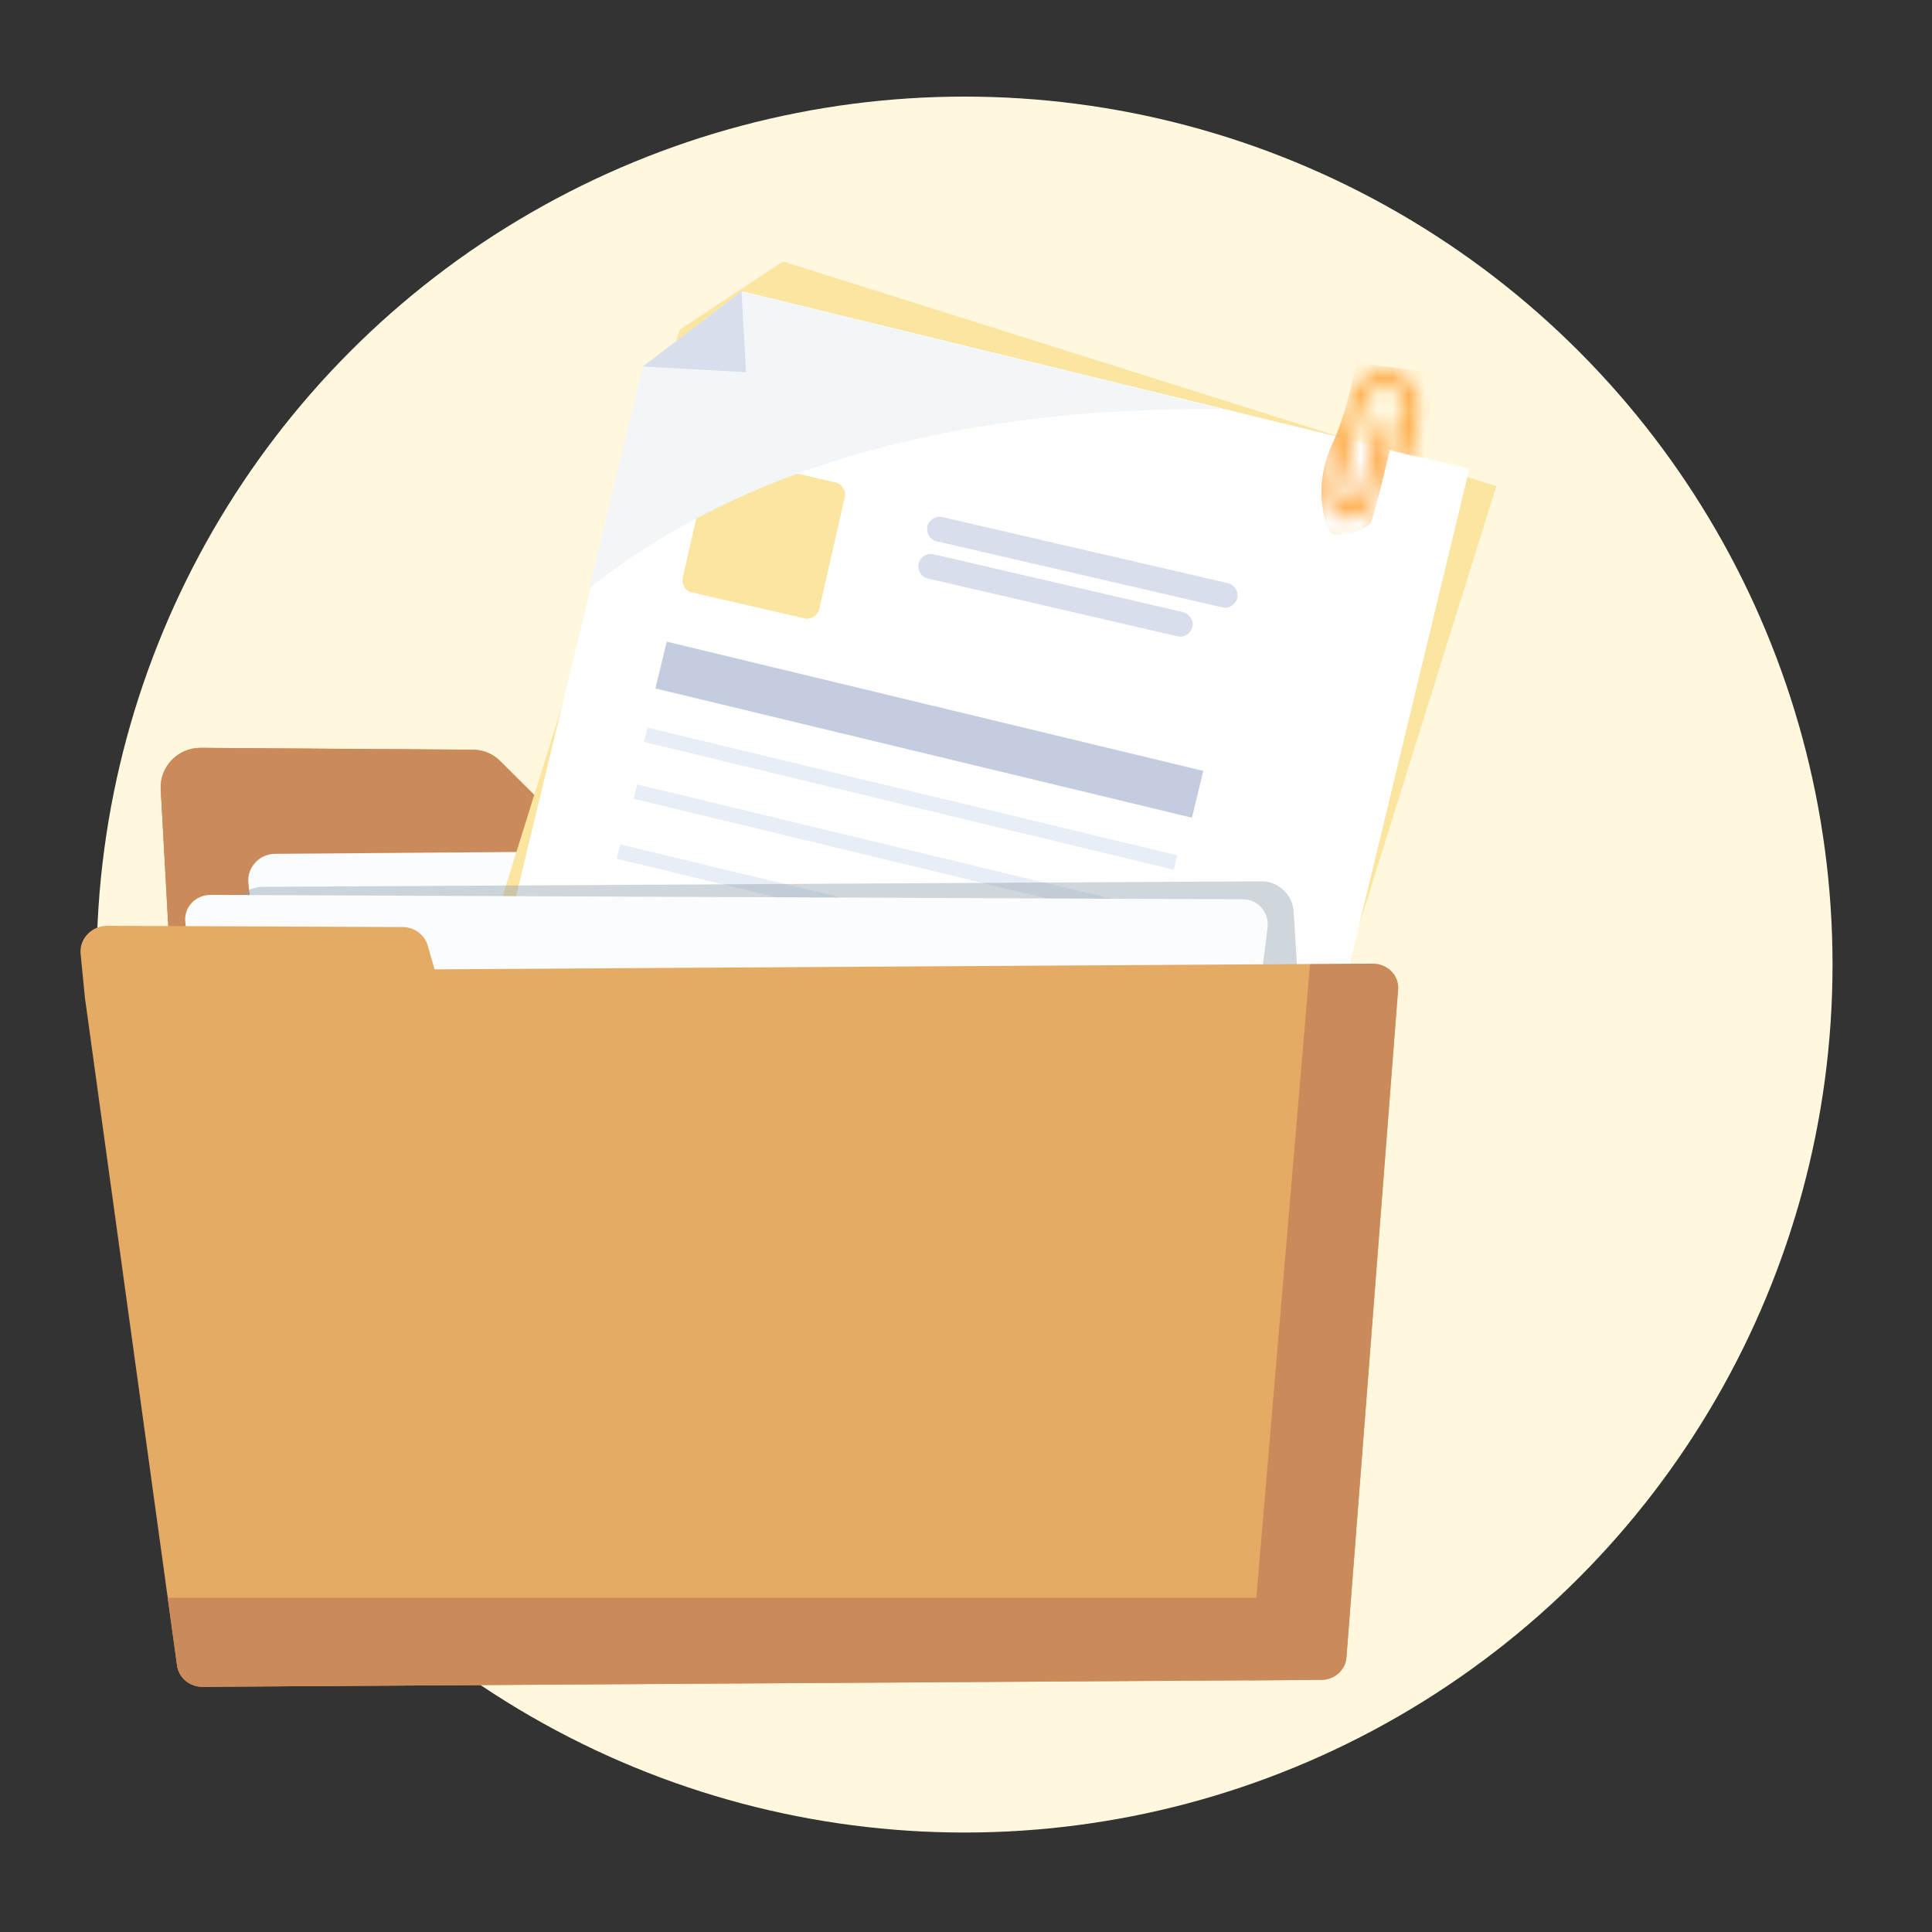 <svg width="120" height="120" viewBox="0 0 120 120" fill="none" xmlns="http://www.w3.org/2000/svg">
<rect x="0" y="0" width="120" height="120" fill="#333333" stroke="none"/>
<circle cx="59.911" cy="59.911" r="53.911" fill="#FFF8DF"/>
<path d="M9.983 49.037L11.982 85.291C12.06 86.585 13.119 87.604 14.412 87.604L79.671 88.035C81.043 88.035 82.14 86.938 82.14 85.605L82.336 57.385C82.336 56.013 81.239 54.916 79.906 54.916H39.771C39.105 54.916 38.517 54.641 38.046 54.21L31.07 47.273C30.599 46.803 30.012 46.567 29.345 46.567L12.452 46.45C11.041 46.45 9.905 47.626 9.983 49.037Z" fill="#CD8C5D"/>
<path d="M9.983 49.037L11.982 85.291C12.06 86.585 13.119 87.604 14.412 87.604L79.671 88.035C81.043 88.035 82.14 86.938 82.14 85.605L82.336 57.385C82.336 56.013 81.239 54.916 79.906 54.916H39.771C39.105 54.916 38.517 54.641 38.046 54.21L31.07 47.273C30.599 46.803 30.012 46.567 29.345 46.567L12.452 46.45C11.041 46.45 9.905 47.626 9.983 49.037Z" fill="#CB8A5A"/>
<path d="M19.311 89.681C18.527 83.763 16.137 61.461 15.431 54.877C15.314 53.897 16.097 53.035 17.077 53.035L81.043 52.525C82.061 52.525 82.845 53.387 82.728 54.406L78.142 91.053C78.025 91.915 77.28 92.542 76.418 92.542L20.918 91.131C20.095 91.092 19.429 90.504 19.311 89.681Z" fill="#FAFCFD"/>
<path d="M92.939 30.199L48.633 16.238L42.212 20.481L24.168 78.215L73.119 93.651L92.939 30.199Z" fill="#FAE5A1"/>
<path d="M91.264 29.12L46.136 18.102L40.008 22.757L25.798 81.553L75.658 93.737L91.264 29.12Z" fill="white"/>
<path d="M51.736 30.71L44.769 29.106L43.19 36.045L50.157 37.649L51.736 30.71Z" fill="#FAE5A1"/>
<path d="M51.378 32.261L44.108 32.009L44.746 29.111L51.754 30.701L51.378 32.261Z" fill="#FAE5A1"/>
<path d="M42.81 36.743C42.503 36.586 42.338 36.221 42.41 35.872L43.99 28.934C44.091 28.53 44.514 28.255 44.919 28.358L51.886 29.962C52.081 29.992 52.263 30.12 52.373 30.317C52.498 30.486 52.525 30.71 52.467 30.891L50.887 37.829C50.786 38.233 50.364 38.508 49.958 38.405L42.992 36.801C42.922 36.8 42.866 36.772 42.81 36.743Z" fill="#FAE5A1"/>
<path d="M58.002 33.563C57.695 33.406 57.53 33.041 57.602 32.692C57.703 32.288 58.126 32.014 58.532 32.116L76.269 36.221C76.674 36.323 76.951 36.746 76.85 37.15C76.749 37.554 76.326 37.828 75.921 37.726L58.184 33.621C58.114 33.62 58.058 33.592 58.002 33.563Z" fill="#D8DEEB"/>
<path d="M57.452 35.875C57.145 35.718 56.979 35.353 57.052 35.005C57.153 34.601 57.575 34.326 57.981 34.429L73.48 38.018C73.886 38.121 74.163 38.543 74.062 38.947C73.96 39.351 73.538 39.626 73.132 39.523L57.633 35.933C57.578 35.905 57.508 35.904 57.452 35.875Z" fill="#D8DEEB"/>
<path d="M74.738 47.882L41.413 39.854L40.709 42.761L74.034 50.789L74.738 47.882Z" fill="#C4CDDF"/>
<path d="M73.117 53.128L40.212 45.193L39.997 46.083L72.902 54.018L73.117 53.128Z" fill="#E7EEF6"/>
<path d="M72.48 56.658L39.575 48.723L39.36 49.613L72.265 57.548L72.48 56.658Z" fill="#E7EEF6"/>
<path d="M71.427 60.382L38.522 52.447L38.306 53.337L71.211 61.272L71.427 60.382Z" fill="#E7EEF6"/>
<path d="M56.513 61.6L37.271 56.896L37.055 57.786L56.297 62.49L56.513 61.6Z" fill="#E7EEF6"/>
<path d="M41.178 62.608L36.635 61.562L35.606 66.087L40.148 67.132L41.178 62.608Z" fill="#E8B974"/>
<path d="M35.377 66.547C35.177 66.444 35.069 66.206 35.116 65.979L36.146 61.456C36.212 61.192 36.487 61.013 36.752 61.08L41.293 62.126C41.421 62.145 41.539 62.229 41.611 62.357C41.693 62.467 41.71 62.613 41.672 62.731L40.642 67.255C40.577 67.518 40.301 67.697 40.037 67.63L35.495 66.585C35.459 66.566 35.413 66.565 35.377 66.547Z" fill="#E8B974"/>
<path d="M42.279 64.733C42.079 64.631 41.971 64.392 42.019 64.165C42.084 63.902 42.36 63.723 42.624 63.79L54.188 66.466C54.452 66.533 54.633 66.808 54.567 67.071C54.501 67.335 54.225 67.514 53.961 67.447L42.398 64.771C42.352 64.77 42.316 64.752 42.279 64.733Z" fill="#E8DAC4"/>
<path d="M41.949 66.232C41.749 66.129 41.641 65.891 41.688 65.664C41.754 65.401 42.03 65.222 42.294 65.289L52.398 67.629C52.663 67.696 52.843 67.971 52.778 68.234C52.712 68.498 52.436 68.677 52.172 68.61L42.067 66.27C42.022 66.269 41.985 66.251 41.949 66.232Z" fill="#E8DAC4"/>
<path d="M39.065 71.261L34.523 70.216L33.493 74.74L38.035 75.785L39.065 71.261Z" fill="#FCF3E2"/>
<path d="M33.266 75.201C33.066 75.099 32.958 74.861 33.006 74.634L34.036 70.11C34.102 69.847 34.377 69.668 34.641 69.735L39.183 70.781C39.311 70.8 39.429 70.884 39.501 71.012C39.582 71.122 39.599 71.268 39.562 71.386L38.532 75.909C38.466 76.173 38.191 76.352 37.926 76.285L33.385 75.239C33.339 75.239 33.303 75.22 33.266 75.201Z" fill="#BAAC9B"/>
<path d="M40.158 73.406C39.958 73.303 39.85 73.065 39.898 72.838C39.964 72.575 40.239 72.396 40.503 72.463L52.067 75.138C52.331 75.205 52.512 75.481 52.446 75.744C52.38 76.007 52.105 76.186 51.84 76.119L40.277 73.444C40.24 73.425 40.195 73.424 40.158 73.406Z" fill="#E8DAC4"/>
<path d="M39.827 74.904C39.627 74.802 39.519 74.564 39.566 74.337C39.632 74.073 39.908 73.894 40.172 73.961L50.276 76.301C50.541 76.368 50.721 76.644 50.656 76.907C50.59 77.17 50.314 77.349 50.05 77.282L39.945 74.942C39.9 74.942 39.863 74.923 39.827 74.904Z" fill="#E8DAC4"/>
<g style="mix-blend-mode:multiply">
<path d="M46.057 18.106L39.929 22.762L36.6 36.529C47.877 27.608 62.876 25.279 75.948 25.413L46.057 18.106Z" fill="#F3F6F8"/>
</g>
<path d="M39.929 22.762L46.339 23.119L46.057 18.106L39.929 22.762Z" fill="#D8DEEB"/>
<path d="M16.316 55.083C15.167 55.089 14.259 56.06 14.331 57.208L16.695 95.118C16.733 95.732 17.052 96.294 17.559 96.642L22.443 99.996C22.779 100.227 23.178 100.35 23.586 100.348L80.93 100.04C82.079 100.034 82.986 99.063 82.915 97.916L80.349 56.618C80.284 55.559 79.403 54.736 78.342 54.742L16.316 55.083Z" fill="#8798A7" fill-opacity="0.4"/>
<path d="M15.431 92.307C14.687 86.546 12.217 63.774 11.512 57.307C11.394 56.366 12.139 55.582 13.08 55.582L77.201 55.856C78.142 55.856 78.848 56.68 78.73 57.62L74.223 93.718C74.105 94.502 73.439 95.09 72.655 95.09L16.921 93.679C16.176 93.601 15.51 93.052 15.431 92.307Z" fill="#FAFCFD"/>
<path d="M85.236 59.854L26.993 60.207L26.562 58.718C26.366 58.051 25.739 57.581 24.994 57.581L6.652 57.503C5.711 57.503 4.927 58.286 5.005 59.227L5.201 61.226L5.28 62.01L11.002 103.478C11.12 104.222 11.786 104.771 12.57 104.771L82.061 104.34C82.885 104.34 83.551 103.752 83.629 102.968L86.843 61.422C86.882 60.56 86.177 59.854 85.236 59.854Z" fill="#E5AB65"/>
<path fill-rule="evenodd" clip-rule="evenodd" d="M83.917 99.243H83.918L83.629 102.968C83.561 103.653 83.043 104.189 82.364 104.313C82.315 104.322 82.265 104.329 82.214 104.333C82.164 104.338 82.113 104.34 82.061 104.34L82.054 104.34L77.596 104.378L77.597 104.368L12.57 104.771C11.786 104.771 11.12 104.222 11.002 103.478L10.418 99.243H78.032L81.368 59.888L85.236 59.854C86.177 59.854 86.882 60.56 86.843 61.422L83.917 99.243Z" fill="#CB8A5A"/>
<mask id="mask0_51453_8216" style="mask-type:alpha" maskUnits="userSpaceOnUse" x="80" y="23" width="9" height="12">
<path d="M81.158 33.572C80.937 33.208 80.796 32.814 80.733 32.388C80.671 31.961 80.689 31.543 80.789 31.134L82.146 25.663C82.195 25.466 82.394 25.344 82.592 25.391L82.674 25.41C82.876 25.457 83 25.66 82.95 25.862L81.595 31.323C81.431 31.957 81.524 32.562 81.874 33.136C82.168 33.618 82.569 33.922 83.079 34.046C83.59 34.17 84.086 34.085 84.568 33.792C85.121 33.455 85.485 32.955 85.661 32.291L87.249 25.876C87.375 25.362 87.315 24.904 87.071 24.503C86.883 24.194 86.629 24.001 86.308 23.926C85.987 23.85 85.672 23.906 85.363 24.094C84.956 24.341 84.69 24.722 84.565 25.237L83.341 30.127C83.235 30.6 83.251 30.95 83.389 31.178C83.459 31.291 83.557 31.355 83.683 31.367C83.809 31.379 83.932 31.349 84.051 31.276C84.311 31.118 84.479 30.868 84.553 30.526L85.565 26.47C85.615 26.272 85.815 26.15 86.014 26.199L86.089 26.217C86.29 26.266 86.412 26.468 86.362 26.668L85.359 30.715C85.219 31.29 84.926 31.713 84.482 31.984C84.167 32.175 83.835 32.24 83.486 32.178C83.136 32.116 82.867 31.93 82.679 31.621C82.422 31.198 82.374 30.637 82.535 29.938L83.759 25.047C83.938 24.315 84.33 23.764 84.937 23.395C85.441 23.088 85.964 22.998 86.506 23.125C87.047 23.253 87.472 23.568 87.778 24.072C88.141 24.669 88.234 25.333 88.055 26.065L86.466 32.48C86.236 33.371 85.747 34.044 84.999 34.499C84.321 34.911 83.615 35.029 82.88 34.853C82.144 34.676 81.571 34.249 81.158 33.572Z" fill="#FFA438"/>
</mask>
<g mask="url(#mask0_51453_8216)">
<path d="M86.324 27.968L88.837 28.586L88.837 23.134L84.258 22.516C84.017 23.552 83.581 25.796 82.746 27.585C81.702 29.821 82.086 31.823 82.49 32.824C82.895 33.825 84.918 32.76 85.11 32.526C85.263 32.339 85.983 29.409 86.324 27.968Z" fill="#FFA438"/>
</g>
</svg>

